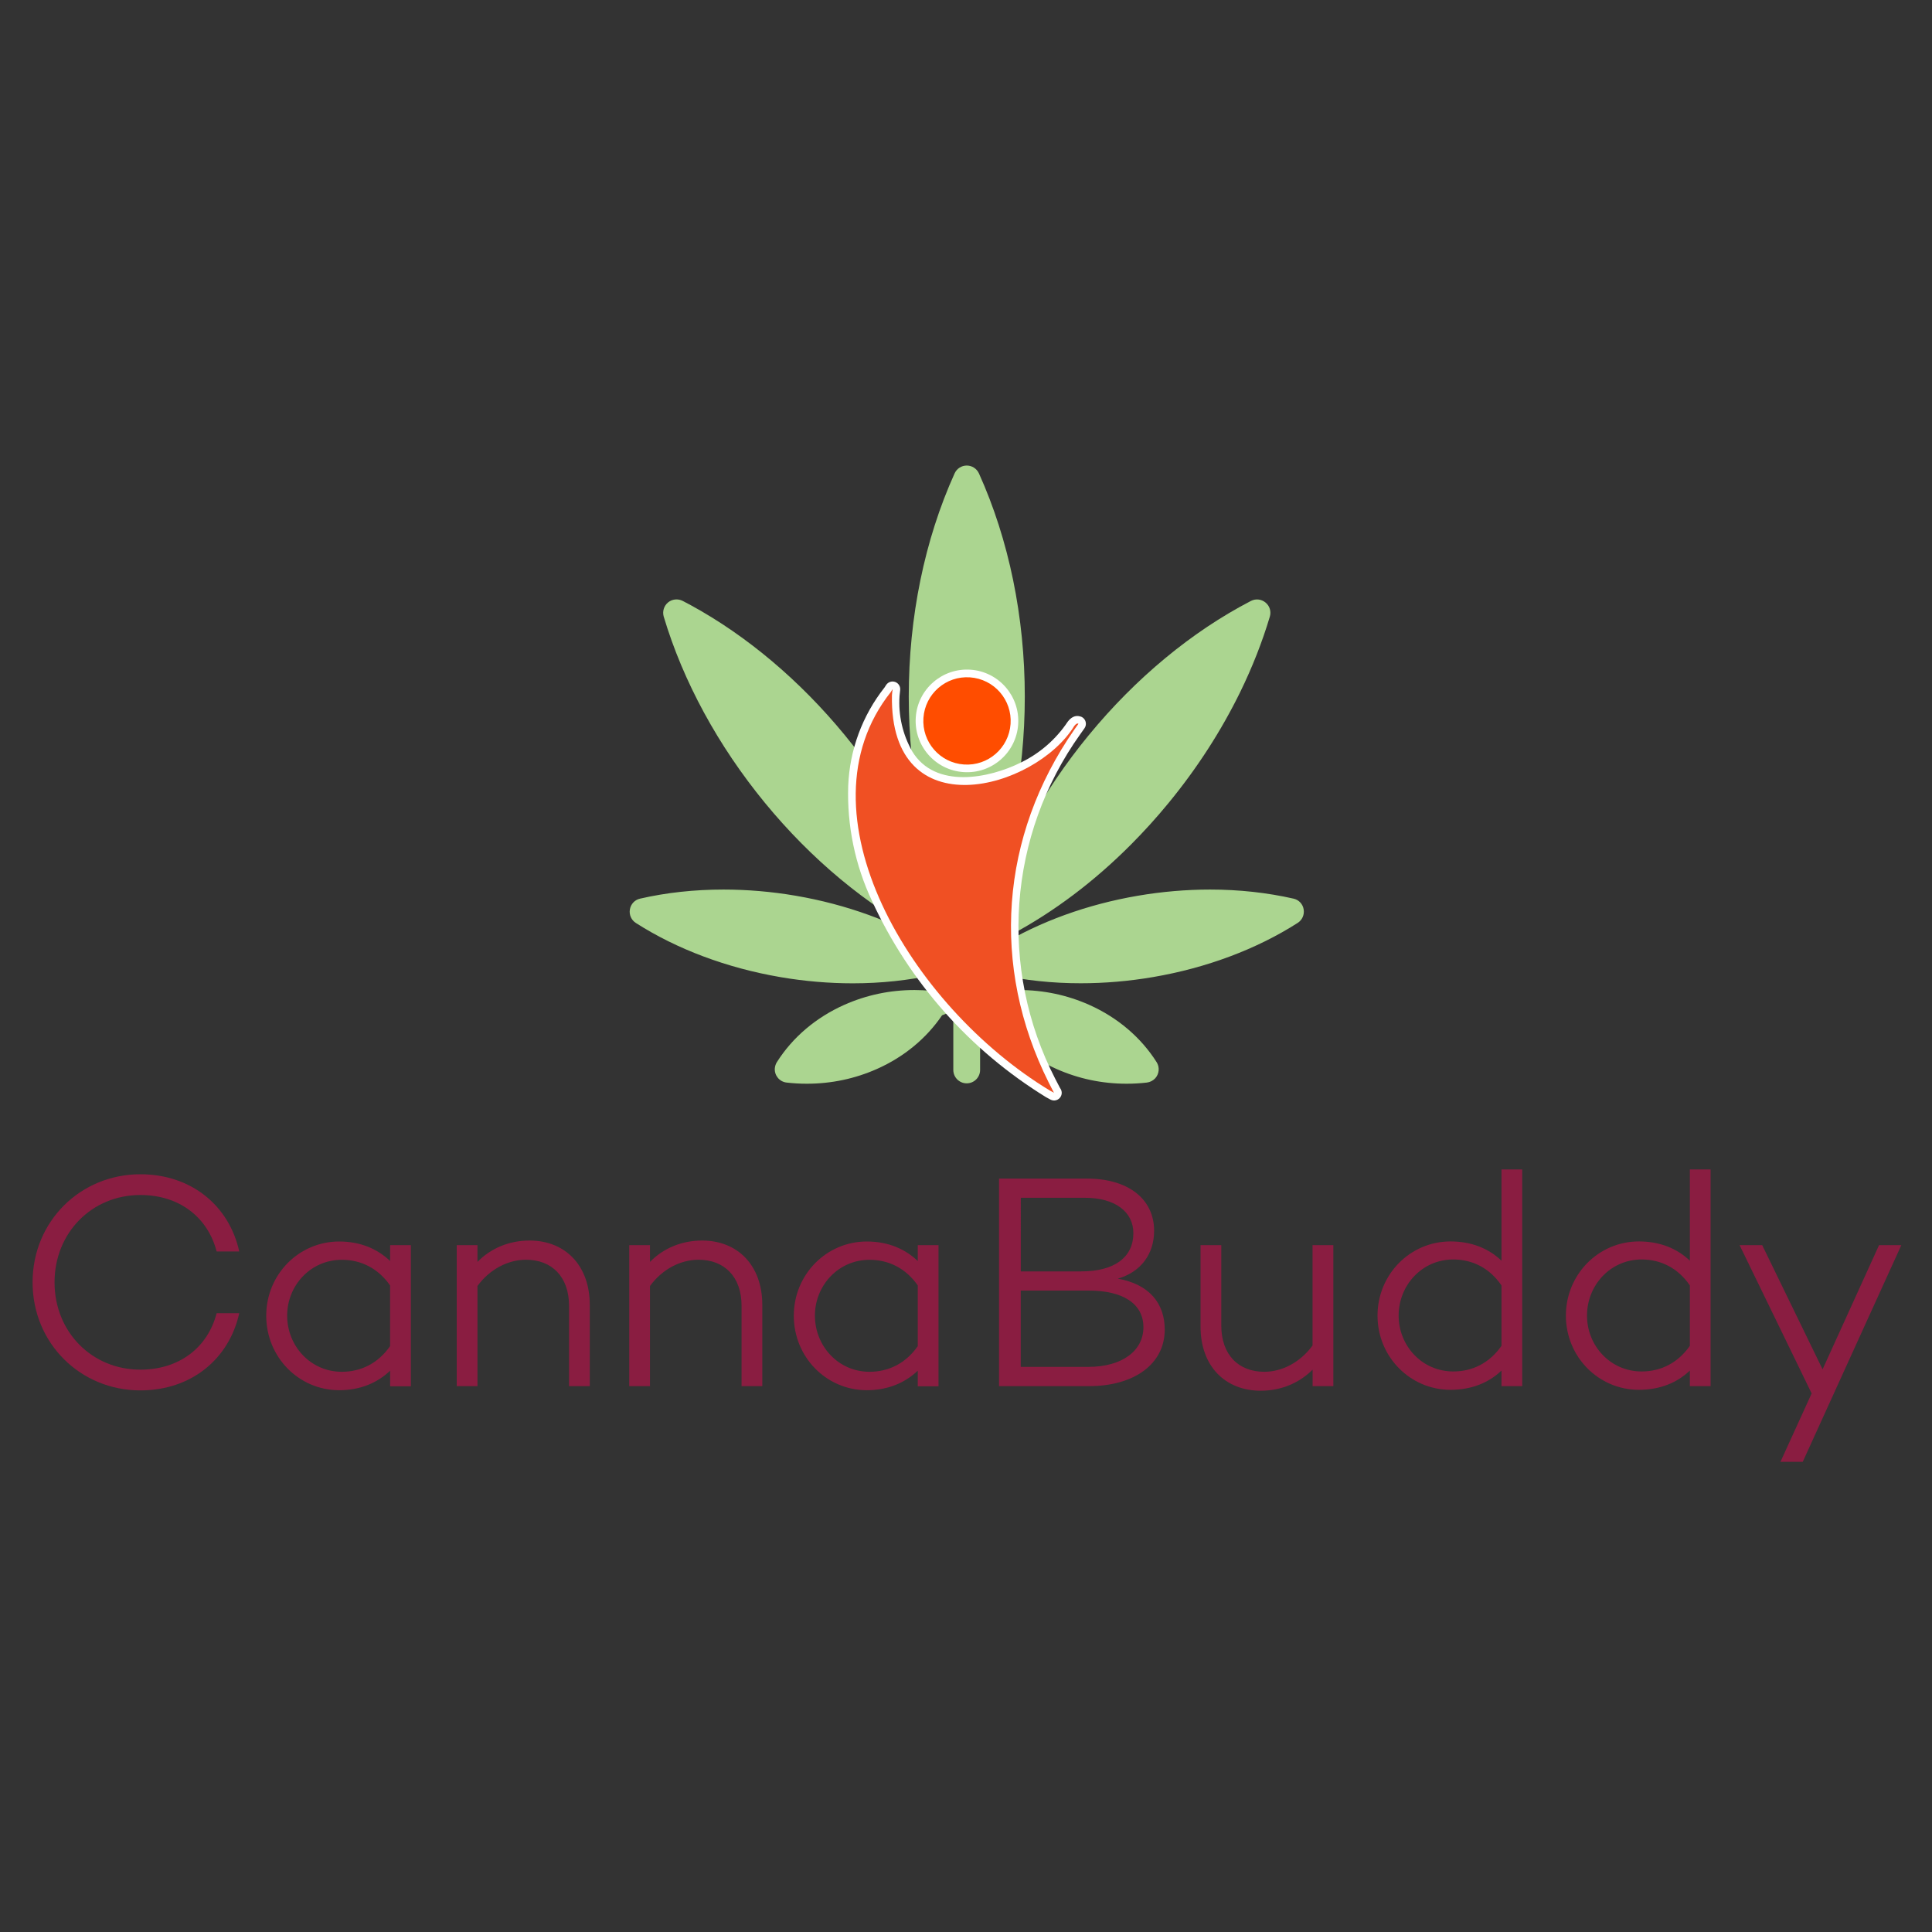 <?xml version="1.0" encoding="UTF-8" standalone="yes"?>
<svg version="1.2" viewBox="0 0 300 300" xml:space="preserve" baseProfile="tiny-ps" xmlns="http://www.w3.org/2000/svg">
  <rect x="0" y="0" width="300" height="300" fill="#333333" stroke="none"/>
  <title>bimi-svg-tiny-12-ps</title>
  <g>
    <path class="st0" d="M21.79,212.68c-7.49,0-13.32-5.83-13.32-13.56c0-7.73,5.83-13.56,13.32-13.56c6.07,0,10.47,3.46,11.85,8.77&#xD;&#xA;&#x9;&#x9;h3.51c-1.56-7.11-7.44-11.99-15.36-11.99c-9.29,0-16.73,7.3-16.73,16.78c0,9.48,7.44,16.78,16.73,16.78&#xD;&#xA;&#x9;&#x9;c7.92,0,13.79-4.88,15.36-11.99h-3.51C32.27,209.22,27.86,212.68,21.79,212.68L21.79,212.68z" fill="#8A1D41"/>
    <path class="st0" d="M63.8,193.34h-3.22v2.47c-1.99-1.9-4.64-3.03-7.91-3.03c-6.26,0-11.33,5.12-11.33,11.52&#xD;&#xA;&#x9;&#x9;c0,6.45,5.07,11.57,11.33,11.57c3.27,0,5.92-1.14,7.91-3.03v2.42h3.22V193.34L63.8,193.34z M53.08,213.01&#xD;&#xA;&#x9;&#x9;c-4.84,0-8.49-3.98-8.49-8.72c0-4.69,3.65-8.67,8.49-8.67c2.99,0,5.64,1.33,7.49,3.98v9.43C58.72,211.68,56.07,213.01,53.08,213.01&#xD;&#xA;&#x9;&#x9;L53.08,213.01z" fill="#8A1D41"/>
    <path class="st0" d="M82.24,192.63c-3.22,0-6.07,1.23-8.1,3.32v-2.61h-3.22v21.9h3.22v-15.55c1.9-2.61,4.74-4.08,7.54-4.08&#xD;&#xA;&#x9;&#x9;c3.98,0,6.68,2.61,6.68,7.16v12.47h3.22v-12.61C91.58,196.47,87.74,192.63,82.24,192.63L82.24,192.63z" fill="#8A1D41"/>
    <path class="st0" d="M109.03,192.63c-3.22,0-6.07,1.23-8.1,3.32v-2.61h-3.22v21.9h3.22v-15.55c1.9-2.61,4.74-4.08,7.54-4.08&#xD;&#xA;&#x9;&#x9;c3.98,0,6.68,2.61,6.68,7.16v12.47h3.22v-12.61C118.37,196.47,114.53,192.63,109.03,192.63L109.03,192.63z" fill="#8A1D41"/>
    <path class="st0" d="M145.73,193.34h-3.22v2.47c-1.99-1.9-4.64-3.03-7.92-3.03c-6.26,0-11.33,5.12-11.33,11.52&#xD;&#xA;&#x9;&#x9;c0,6.45,5.07,11.57,11.33,11.57c3.27,0,5.93-1.14,7.92-3.03v2.42h3.22V193.34L145.73,193.34z M135.02,213.01&#xD;&#xA;&#x9;&#x9;c-4.83,0-8.48-3.98-8.48-8.72c0-4.69,3.65-8.67,8.48-8.67c2.99,0,5.64,1.33,7.49,3.98v9.43&#xD;&#xA;&#x9;&#x9;C140.66,211.68,138.01,213.01,135.02,213.01L135.02,213.01z" fill="#8A1D41"/>
    <path class="st0" d="M173.57,198.55c3.6-1.04,5.64-3.84,5.64-7.44c0-4.93-4.03-8.1-10.43-8.1h-13.65v32.23h13.93&#xD;&#xA;&#x9;&#x9;c7.16,0,11.8-3.51,11.8-8.77C180.87,202.39,178.45,199.41,173.57,198.55L173.57,198.55z M158.5,185.99h9.95&#xD;&#xA;&#x9;&#x9;c4.64,0,7.54,2.13,7.54,5.5c0,3.7-2.89,5.93-8.1,5.93h-9.38V185.99L158.5,185.99z M158.5,212.25V200.4h10.57&#xD;&#xA;&#x9;&#x9;c5.31,0,8.48,2.04,8.48,5.69c0,3.6-3.22,6.16-8.58,6.16H158.5L158.5,212.25z" fill="#8A1D41"/>
    <path class="st0" d="M207.03,193.34h-3.22v15.59c-1.9,2.61-4.74,4.08-7.49,4.08c-3.98,0-6.68-2.61-6.68-7.2v-12.47h-3.22V206&#xD;&#xA;&#x9;&#x9;c0,6.16,3.84,9.95,9.34,9.95c3.22,0,6.02-1.23,8.06-3.27v2.56h3.22V193.34L207.03,193.34z" fill="#8A1D41"/>
    <path class="st0" d="M236.37,181.59h-3.22v14.17c-1.99-1.9-4.65-2.99-7.92-2.99c-6.26,0-11.33,5.12-11.33,11.52&#xD;&#xA;&#x9;&#x9;c0,6.4,5.07,11.52,11.33,11.52c3.27,0,5.93-1.09,7.92-2.99v2.42h3.22V181.59L236.37,181.59z M225.66,212.96&#xD;&#xA;&#x9;&#x9;c-4.84,0-8.48-3.98-8.48-8.67c0-4.74,3.65-8.72,8.48-8.72c2.99,0,5.64,1.33,7.49,4.03v9.38&#xD;&#xA;&#x9;&#x9;C231.3,211.64,228.65,212.96,225.66,212.96L225.66,212.96z" fill="#8A1D41"/>
    <path class="st0" d="M265.62,181.59h-3.22v14.17c-1.99-1.9-4.65-2.99-7.92-2.99c-6.26,0-11.33,5.12-11.33,11.52&#xD;&#xA;&#x9;&#x9;c0,6.4,5.07,11.52,11.33,11.52c3.27,0,5.93-1.09,7.92-2.99v2.42h3.22V181.59L265.62,181.59z M254.91,212.96&#xD;&#xA;&#x9;&#x9;c-4.84,0-8.48-3.98-8.48-8.67c0-4.74,3.65-8.72,8.48-8.72c2.99,0,5.64,1.33,7.49,4.03v9.38&#xD;&#xA;&#x9;&#x9;C260.54,211.64,257.89,212.96,254.91,212.96L254.91,212.96z" fill="#8A1D41"/>
    <path class="st1" d="M200.86,139.54c-4.1-0.93-8.45-1.41-12.95-1.41c-3.7,0-7.48,0.32-11.22,0.96c-7.86,1.34-15.24,4.02-21.41,7.76&#xD;&#xA;&#x9;&#x9;l1.36-1.51c0.16-0.09,0.33-0.17,0.49-0.26c6.54-3.51,12.76-8.19,18.47-13.92c2.03-2.04,4.01-4.22,5.86-6.48&#xD;&#xA;&#x9;&#x9;c4.43-5.39,8.16-11.18,11.11-17.2c1.89-3.87,3.44-7.81,4.61-11.73c0.24-0.8-0.02-1.66-0.67-2.19c-0.64-0.53-1.54-0.63-2.28-0.24&#xD;&#xA;&#x9;&#x9;c-9.17,4.76-17.87,11.96-25.17,20.84c-7.18,8.73-12.55,18.57-15.58,28.47l-1.28,1.42v-1.67c4.53-10.21,6.93-22.03,6.93-34.22&#xD;&#xA;&#x9;&#x9;c0-12.35-2.46-24.33-7.12-34.65c-0.34-0.74-1.08-1.22-1.89-1.22c-0.82,0-1.56,0.48-1.89,1.22c-4.66,10.31-7.12,22.29-7.12,34.65&#xD;&#xA;&#x9;&#x9;c0,12.19,2.4,24.01,6.93,34.22v1.64l-1.27-1.4c-0.05-0.15-0.09-0.3-0.14-0.45c-3.05-9.74-8.39-19.43-15.45-28.02&#xD;&#xA;&#x9;&#x9;c-6.94-8.45-15.21-15.43-23.92-20.18c-0.42-0.23-0.83-0.45-1.25-0.66c-0.74-0.38-1.64-0.29-2.28,0.24c-0.64,0.53-0.9,1.4-0.67,2.19&#xD;&#xA;&#x9;&#x9;c3,10.05,8.44,20.06,15.72,28.93c7.2,8.77,15.78,15.9,24.83,20.66l1.41,1.55c-6.19-3.75-13.58-6.44-21.46-7.79&#xD;&#xA;&#x9;&#x9;c-3.74-0.64-7.52-0.96-11.22-0.96c-4.5,0-8.85,0.47-12.95,1.41c-0.82,0.18-1.44,0.84-1.58,1.67c-0.15,0.82,0.22,1.66,0.93,2.11&#xD;&#xA;&#x9;&#x9;c6.38,4.08,14.15,6.99,22.46,8.41c3.74,0.64,7.52,0.96,11.22,0.96h0c4.41,0,8.68-0.46,12.71-1.35h2.9v1.16l-3.42,1.36&#xD;&#xA;&#x9;&#x9;c-0.87-0.08-1.74-0.13-2.6-0.13c-3.82,0-7.5,0.78-10.93,2.31c-4.38,1.96-7.99,5.02-10.43,8.86c-0.19,0.29-0.31,0.64-0.34,1.02&#xD;&#xA;&#x9;&#x9;c-0.06,1.1,0.74,2.06,1.84,2.18c1.04,0.12,2.09,0.18,3.13,0.18c3.82,0,7.5-0.78,10.93-2.31c4.17-1.86,7.64-4.73,10.07-8.31&#xD;&#xA;&#x9;&#x9;l1.75-0.7v9.18c0,1.15,0.93,2.08,2.08,2.08c1.15,0,2.08-0.93,2.08-2.08v-8.95l1.8,0.55c2.43,3.54,5.87,6.38,10.02,8.23&#xD;&#xA;&#x9;&#x9;c3.43,1.53,7.11,2.31,10.93,2.31c1.04,0,2.1-0.06,3.14-0.18c0.49-0.06,0.96-0.29,1.31-0.67c0.62-0.69,0.71-1.72,0.21-2.5&#xD;&#xA;&#x9;&#x9;c-2.44-3.85-6.05-6.92-10.45-8.89c-3.43-1.53-7.11-2.31-10.93-2.31c-0.9,0-1.8,0.05-2.69,0.14l-3.33-1.01v-1.53h2.91&#xD;&#xA;&#x9;&#x9;c4.03,0.9,8.3,1.35,12.71,1.35c3.7,0,7.48-0.32,11.22-0.96c8.31-1.42,16.08-4.33,22.46-8.41c0.71-0.45,1.07-1.28,0.93-2.11&#xD;&#xA;&#x9;&#x9;C202.3,140.38,201.68,139.72,200.86,139.54L200.86,139.54z" fill-rule="evenodd" fill="#ABD590"/>
    <path class="st2" d="M139.68,108.08l0.1-0.94c0.07-0.65-0.4-1.24-1.05-1.31c-0.45-0.05-0.88,0.16-1.13,0.53l-0.25,0.39&#xD;&#xA;&#x9;&#x9;c-3.45,4.36-5.42,9.71-5.64,15.27c-0.2,6.16,1.06,12.29,3.69,17.87c5.8,12.6,15.19,23.2,27.01,30.47l0.7,0.38&#xD;&#xA;&#x9;&#x9;c0.58,0.31,1.3,0.1,1.61-0.48c0.23-0.42,0.18-0.93-0.11-1.3l-0.74-1.42c-8.85-17.17-7.35-37.86,3.9-53.57l0.63-0.89&#xD;&#xA;&#x9;&#x9;c0.38-0.54,0.25-1.28-0.28-1.66c-0.12-0.09-0.26-0.15-0.4-0.18c-0.81-0.23-1.45,0.2-1.92,0.82c-1.83,2.74-4.35,4.93-7.31,6.36&#xD;&#xA;&#x9;&#x9;c-4.88,2.43-13.24,4.15-16.83-1.73C140.17,114.08,139.48,111.09,139.68,108.08L139.68,108.08z" fill-rule="evenodd" fill="#FFFFFF"/>
    <path class="st2" d="M158.1,112.49c0.3-4.39-3.01-8.2-7.4-8.5c-4.39-0.3-8.2,3.01-8.5,7.4c-0.3,4.39,3.01,8.2,7.41,8.5&#xD;&#xA;&#x9;&#x9;C154,120.2,157.8,116.88,158.1,112.49L158.1,112.49z" fill-rule="evenodd" fill="#FFFFFF"/>
    <path class="st3" d="M138.5,107.98c0.02-0.32,0.06-0.64,0.11-0.97c-0.08,0.11-0.18,0.26-0.28,0.44c-14.84,18.68,3,48.78,24.71,61.9&#xD;&#xA;&#x9;&#x9;c0.22,0.12,0.43,0.24,0.65,0.35c-0.01-0.01-0.02-0.01-0.03-0.02c-0.28-0.53-0.56-1.06-0.82-1.59c-9.04-18.05-7.54-38.25,3.99-54.81&#xD;&#xA;&#x9;&#x9;c0.21-0.3,0.42-0.59,0.63-0.89c-0.18-0.12-0.39,0.02-0.64,0.32C160.75,122.62,138.13,128.84,138.5,107.98L138.5,107.98z" fill-rule="evenodd" fill="#F05023"/>
    <path class="st4" d="M156.92,112.41c0.26-3.74-2.56-6.97-6.3-7.23c-3.74-0.26-6.97,2.56-7.23,6.3c-0.26,3.74,2.56,6.98,6.3,7.23&#xD;&#xA;&#x9;&#x9;C153.42,118.97,156.66,116.15,156.92,112.41L156.92,112.41z" fill-rule="evenodd" fill="#FF4D00"/>
    <polygon class="st0" points="295.24,193.34 291.78,193.34 283.01,212.63 273.63,193.34 270.12,193.34 281.31,216.37 276.47,226.99 &#xD;&#xA;&#x9;&#x9;279.93,226.99 295.24,193.34 &#x9;" fill="#8A1D41"/>
  </g>
</svg>